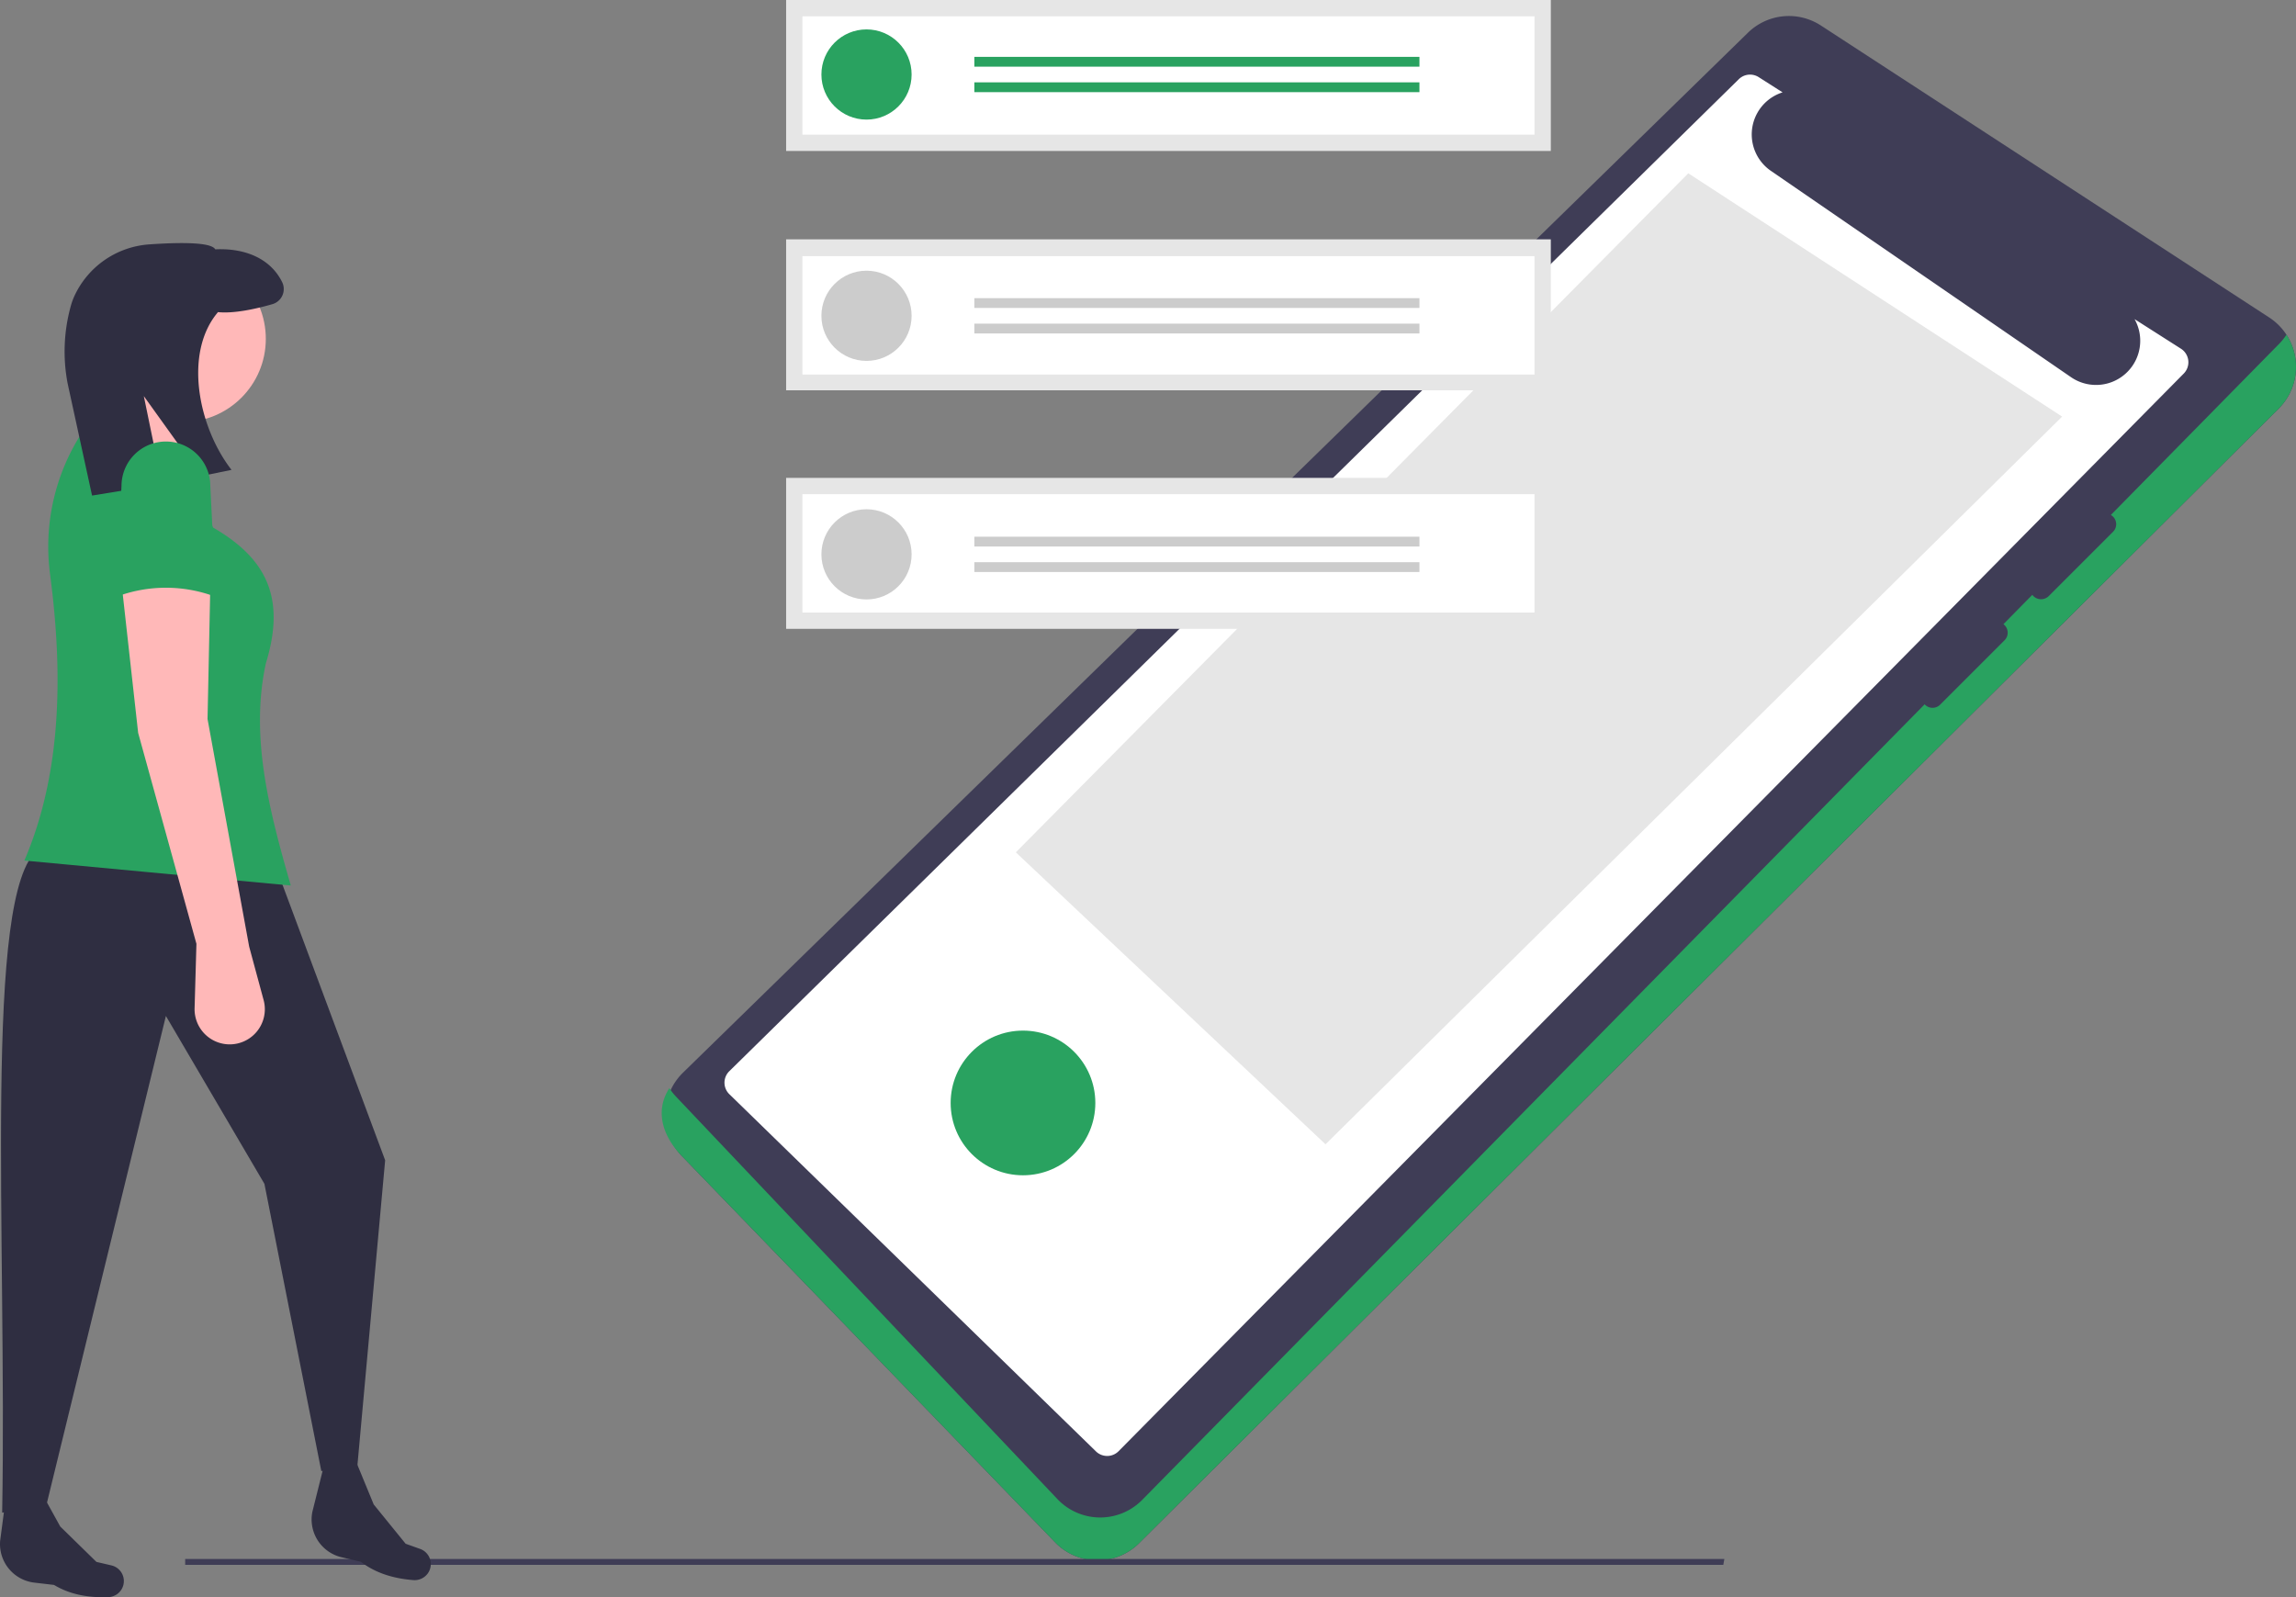 <svg xmlns="http://www.w3.org/2000/svg" id="a3f5ff23-4296-4538-8667-ded3127d147a" width="856.946" height="596.18" data-name="Layer 1" viewBox="0 0 856.946 596.18"><rect x="0" y="0" width="856.946" height="596.18" fill="#808080" stroke="none"/><path fill="#3f3d56" d="M426.409,552.324a22.049,22.049,0,0,0-.45,31.025L565.34,727.607a22,22,0,0,0,31.344.303l425.312-423.469a22.002,22.002,0,0,0-3.517-34.024L851.237,161.487a21.871,21.871,0,0,0-27.378,2.695Z" transform="translate(-171.527 -151.91)"/><path fill="#29a260" d="M1024.911,276.849a22.143,22.143,0,0,1-2.916,3.592L597.683,711.91a22,22,0,0,1-31.344-.303L423.959,561.349a21.907,21.907,0,0,1-2.602-3.281c-5.46,8.4-2.636,17.79,4.602,25.281L565.34,727.607a22,22,0,0,0,31.344.303l425.312-423.469a22.008,22.008,0,0,0,2.916-27.592Z" transform="translate(-171.527 -151.91)"/><path fill="#fff" d="M985.532,282.068,968.224,271.033a16.49,16.49,0,0,1-23.734,21.652l-112-77a16.48,16.48,0,0,1,4.357-29.301l-8.917-5.685a6,6,0,0,0-7.494.842L443.661,551.809a6,6,0,0,0,.152,8.583L580.648,693.723a6,6,0,0,0,8.352-.116L986.542,291.377A6,6,0,0,0,985.532,282.068Z" transform="translate(-171.527 -151.91)"/><polygon fill="#e6e6e6" points="379.147 318.14 494.73 427.118 769.652 155.498 630.127 64.683 379.147 318.14"/><path fill="#3f3d56" d="M930.494,374.442a4.097,4.097,0,0,0,5.657,0l24.042-24.041a4.006,4.006,0,0,0,0-5.657,4.097,4.097,0,0,0-5.657,0l-24.042,24.042a4.006,4.006,0,0,0,0,5.657Z" transform="translate(-171.527 -151.91)"/><path fill="#3f3d56" d="M889.994,414.942a4.007,4.007,0,0,0,5.657,0l24.042-24.042a4,4,0,0,0-5.657-5.657l-24.042,24.042A4.006,4.006,0,0,0,889.994,414.942Z" transform="translate(-171.527 -151.91)"/><circle cx="381.816" cy="411.683" r="27" fill="#29a260"/><polygon fill="#3f3d56" points="643.194 584.088 69.113 584.088 69.113 581.907 643.589 581.907 643.194 584.088"/><rect width="285.41" height="56.35" x="293.407" y="178.372" fill="#e6e6e6"/><rect width="285.41" height="56.35" x="293.407" y="89.333" fill="#e6e6e6"/><rect width="285.41" height="56.35" x="293.407" fill="#e6e6e6"/><path fill="#fff" d="M471.018,202.175h273.241V157.994H471.018Z" transform="translate(-171.527 -151.91)"/><path fill="#fff" d="M471.018,291.704h273.241V247.523H471.018Z" transform="translate(-171.527 -151.91)"/><path fill="#fff" d="M471.018,380.547H744.259V336.366H471.018Z" transform="translate(-171.527 -151.91)"/><circle cx="323.411" cy="27.809" r="16.832" fill="#29a260"/><rect width="166.123" height="3.659" x="363.661" y="21.223" fill="#29a260"/><rect width="166.123" height="3.659" x="363.661" y="30.736" fill="#29a260"/><circle cx="323.411" cy="117.873" r="16.832" fill="#ccc"/><rect width="166.123" height="3.659" x="363.661" y="111.287" fill="#ccc"/><rect width="166.123" height="3.659" x="363.661" y="120.801" fill="#ccc"/><circle cx="323.411" cy="206.913" r="16.832" fill="#ccc"/><rect width="166.123" height="3.659" x="363.661" y="200.327" fill="#ccc"/><rect width="166.123" height="3.659" x="363.661" y="209.84" fill="#ccc"/><path fill="#2f2e41" d="M184.33,742.634l7.363.865c5.816,3.506,12.642,4.826,20.202,4.558a6.058,6.058,0,0,0,5.132-3.145h0a6.004,6.004,0,0,0-3.917-8.708l-5.595-1.303L194.015,721.697,185.871,706.958l-11.83,1.357-2.463,18.722h0A14.492,14.492,0,0,0,184.33,742.634Z" transform="translate(-171.527 -151.91)"/><path fill="#2f2e41" d="M299.004,733.162l7.216,1.698c5.378,4.146,12.01,6.235,19.551,6.83a6.058,6.058,0,0,0,5.457-2.54h0a6.004,6.004,0,0,0-2.899-9.097l-5.41-1.932-11.908-14.656L304.6,697.894H292.692l-4.58,18.319v0A14.492,14.492,0,0,0,299.004,733.162Z" transform="translate(-171.527 -151.91)"/><path fill="#2f2e41" d="M304.92,698.93l-13.466,2.072-21.235-107.208-36.772-62.668L188.907,713.431l-16.573,3.107c1.858-102.664-7.212-231.912,13.466-247.563l90.117,10.358L315.278,584.988Z" transform="translate(-171.527 -151.91)"/><circle cx="68.135" cy="126.473" r="31.075" fill="#ffb8b8"/><polygon fill="#ffb8b8" points="24.63 174.121 61.92 180.336 71.243 147.189 44.311 138.903 24.63 174.121"/><path fill="#29a260" d="M180.62,473.119l99.44,9.322c-7.972-27.72-15.276-55.343-9.322-82.866,7.56-24.572.263-39.184-19.681-50.756L237.591,318.78l-36.254-4.143,0,0a78.256,78.256,0,0,0-11.108,51.75C195.395,405.565,194,441.92,180.62,473.119Z" transform="translate(-171.527 -151.91)"/><path fill="#2f2e41" d="M227.443,243.116c10.613-.733,22.883-.935,24.42,1.86,10.99-.514,20.561,3.32,24.976,12.241a5.879,5.879,0,0,1-3.673,8.233c-5.575,1.607-14.073,3.596-20.273,2.961-12.877,15.139-7.459,42.751,5.04,58.882l-11.295,2.315L225.206,299.762l6.763,32.854-26.082,4.266-9.097-41.751a63.465,63.465,0,0,1,1.396-29.822,23.967,23.967,0,0,1,1.092-2.868A33.3,33.3,0,0,1,227.443,243.116Z" transform="translate(-171.527 -151.91)"/><path fill="#ffb8b8" d="M244.842,504.194l-.687,24.048a13.112,13.112,0,0,0,11.802,13.421h0a13.112,13.112,0,0,0,13.962-16.468l-5.396-19.966L248.985,420.291l1.036-49.72-33.147-1.036,6.215,55.935Z" transform="translate(-171.527 -151.91)"/><path fill="#29a260" d="M214.803,374.715a52.381,52.381,0,0,1,37.29,0l-2.072-41.433a16.573,16.573,0,0,0-16.573-16.573h0a16.573,16.573,0,0,0-16.573,16.573Z" transform="translate(-171.527 -151.91)"/></svg>